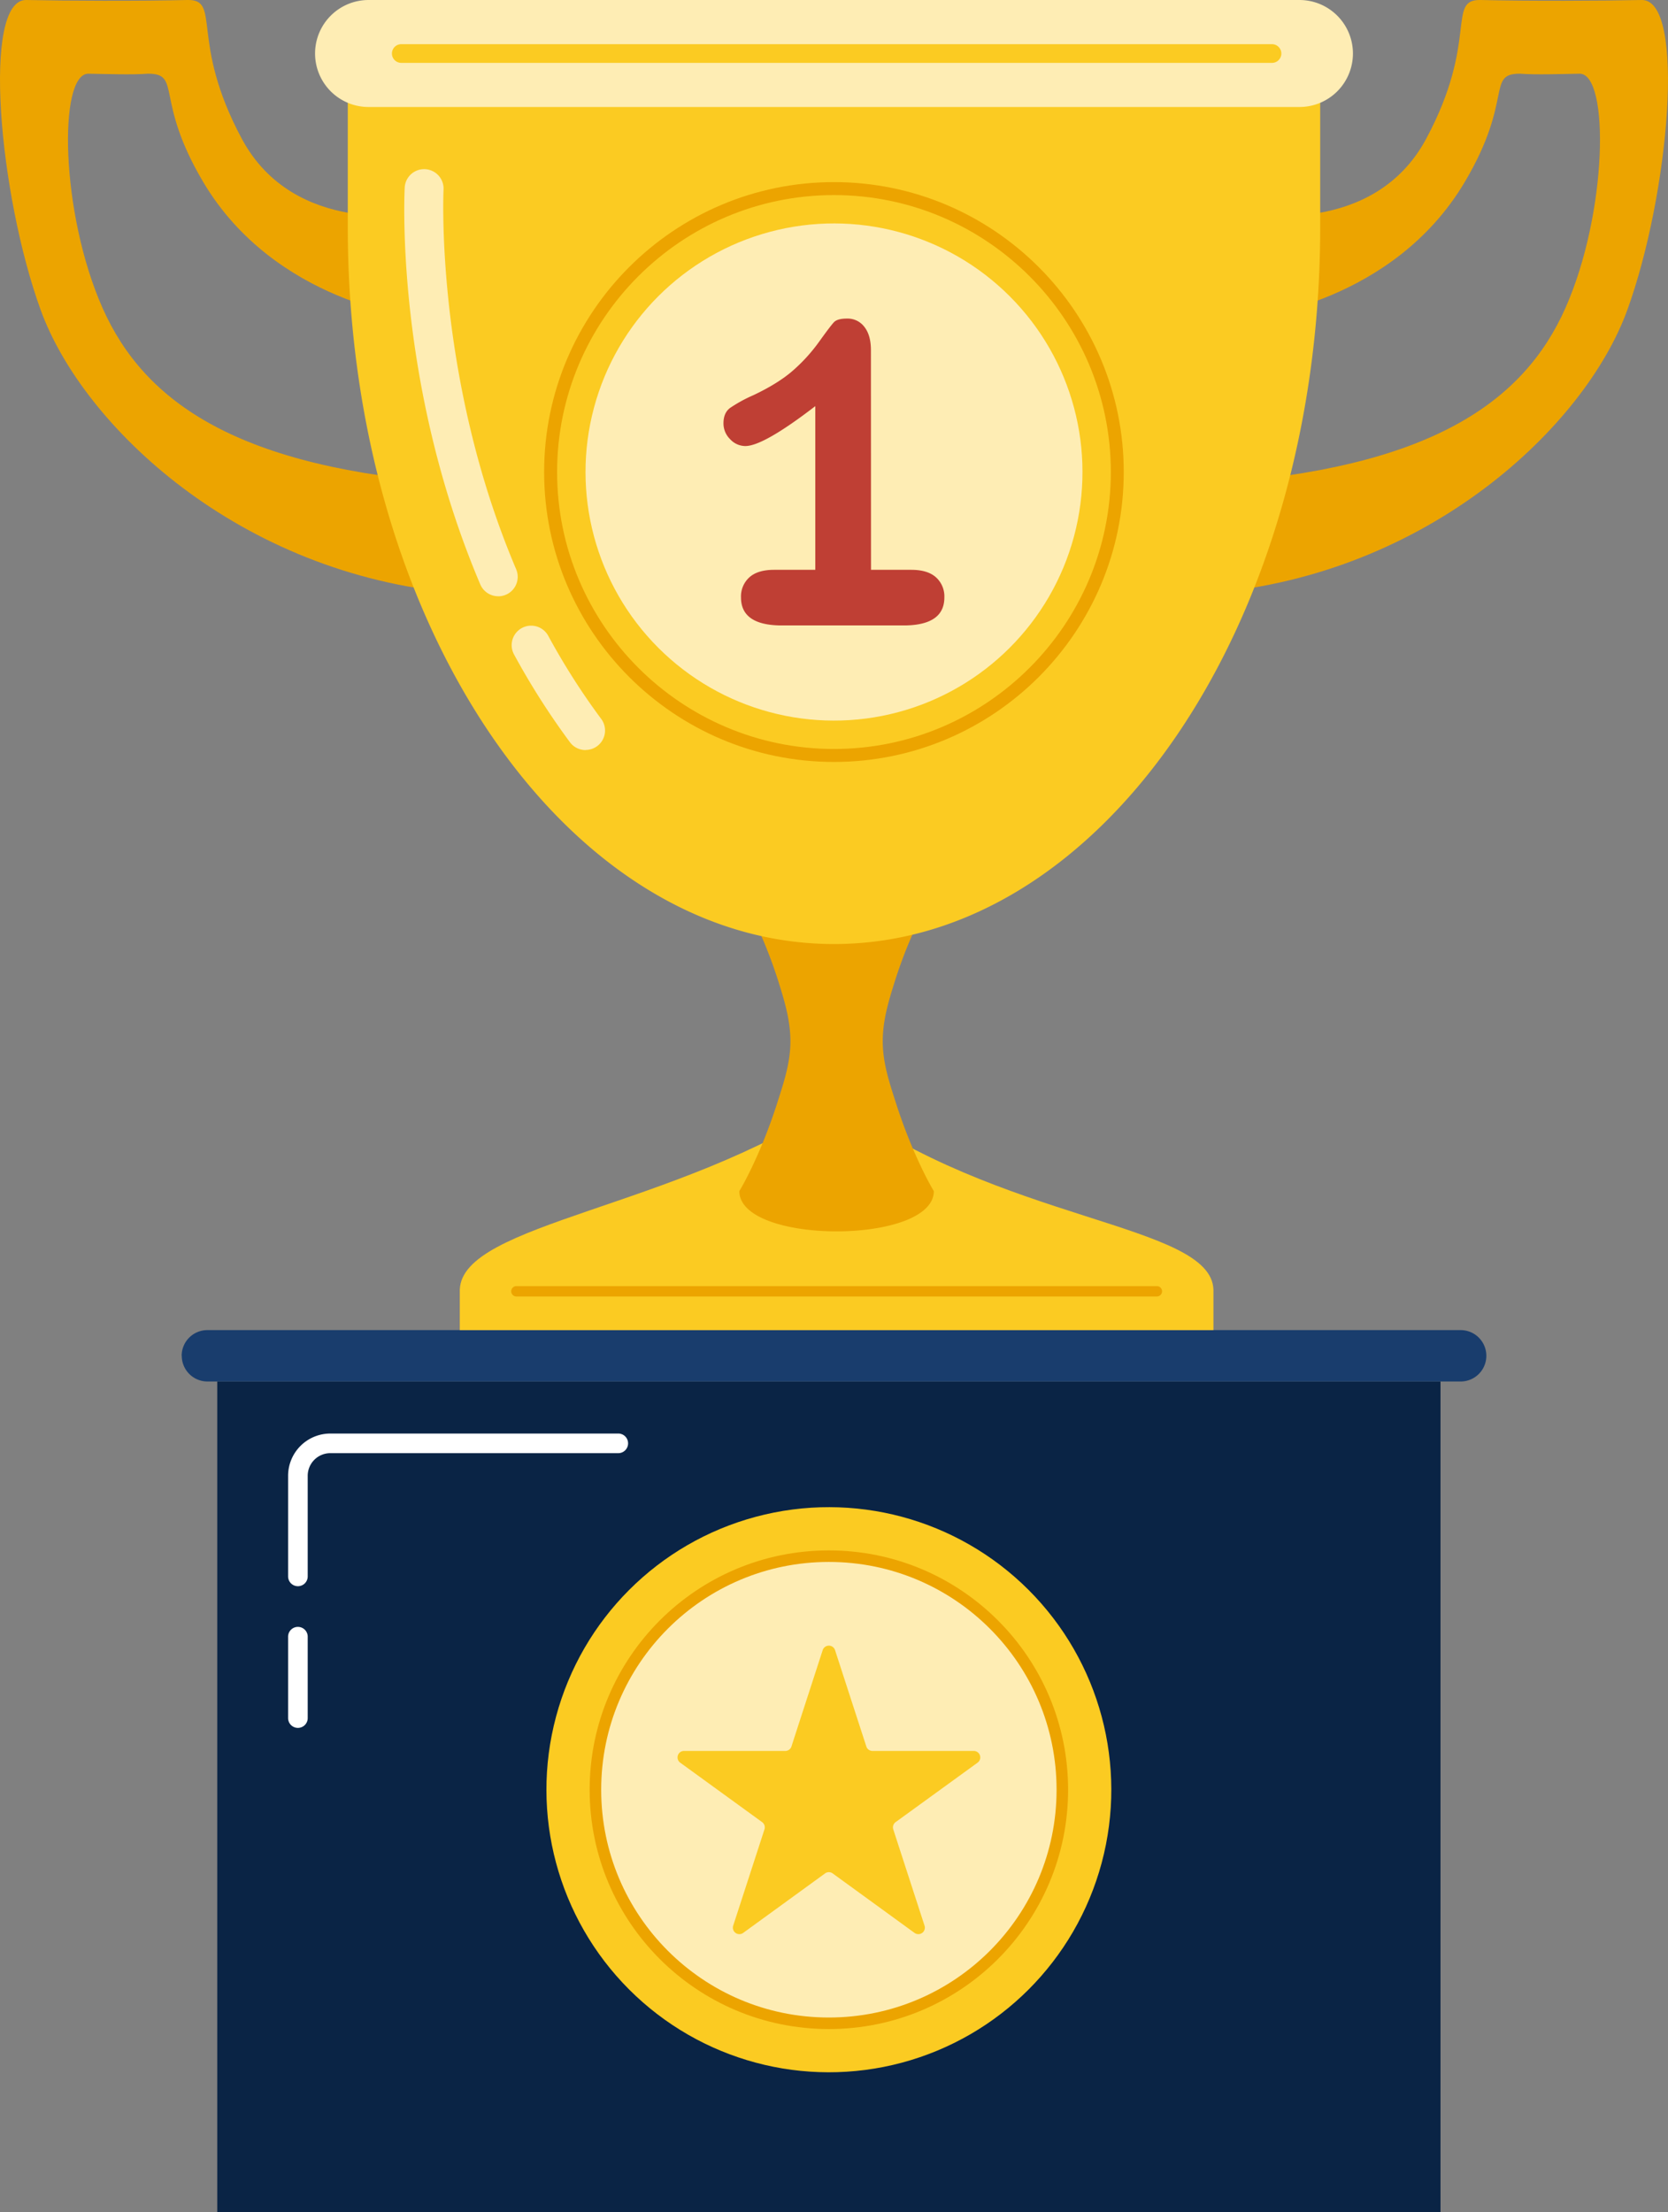 <svg xmlns="http://www.w3.org/2000/svg" viewBox="0 0 804.06 1066.01"><rect x="0" y="0" width="804.06" height="1066.01" fill="#808080" stroke="none"/><g id="Stand1"><rect x="104.73" y="665.69" width="589.66" height="400.33" style="fill:#0a2445"/><path d="M143.6,764.32a4.72,4.72,0,0,1-4.72-4.72V711.11a20.37,20.37,0,0,1,20.35-20.35H297.82a4.73,4.73,0,1,1,0,9.45H159.23a10.91,10.91,0,0,0-10.9,10.9V759.6A4.72,4.72,0,0,1,143.6,764.32Z" style="fill:#fff"/><path d="M143.6,832.59a4.72,4.72,0,0,1-4.72-4.72v-39a4.73,4.73,0,1,1,9.45,0v39A4.72,4.72,0,0,1,143.6,832.59Z" style="fill:#fff"/><circle cx="399.55" cy="862.39" r="136.15" transform="translate(-492.77 535.11) rotate(-45)" style="fill:#fbcb22"/><circle cx="399.56" cy="862.39" r="112.54" style="fill:#feedb4;stroke:#eca400;stroke-linecap:round;stroke-linejoin:round;stroke-width:5.557px"/><path d="M396.58,795.12a3.13,3.13,0,0,1,5.95,0c4.46,13.75,12.64,38.92,15.08,46.42a3.13,3.13,0,0,0,3,2.16h48.8a3.12,3.12,0,0,1,1.83,5.65L431.73,878a3.12,3.12,0,0,0-1.13,3.49c2.43,7.5,10.61,32.67,15.08,46.41a3.13,3.13,0,0,1-4.81,3.49l-39.48-28.68a3.14,3.14,0,0,0-3.67,0l-39.48,28.68a3.13,3.13,0,0,1-4.81-3.49c4.47-13.74,12.65-38.91,15.08-46.41a3.12,3.12,0,0,0-1.13-3.49L327.9,849.35a3.12,3.12,0,0,1,1.83-5.65h48.8a3.13,3.13,0,0,0,3-2.16C383.94,834,392.12,808.87,396.58,795.12Z" style="fill:#fbcb22;fill-rule:evenodd"/><path d="M87.57,653.3A12.38,12.38,0,0,1,100,640.92H704.11a12.38,12.38,0,0,1,12.38,12.38h0a12.38,12.38,0,0,1-12.38,12.38H100a12.38,12.38,0,0,1-12.38-12.38Z" style="fill:#193d6d;fill-rule:evenodd"/></g><g id="Gold_Trophy" data-name="Gold Trophy"><path d="M221.65,621.39c1.13-32.18,104.21-38.94,181.64-90.86,77.93,58.54,180.52,58.76,181.65,90.86h0v19.53H221.64V621.39Z" style="fill:#fbcb22;fill-rule:evenodd"/><path d="M557.66,624.72H248.93a2.49,2.49,0,0,1,0-5H557.66a2.49,2.49,0,0,1,0,5Z" style="fill:#eca400"/><path d="M356.42,430.55s10.38,15.55,19,43c2.82,9,5.69,18.51,5.6,28.7s-3.3,19.64-6.18,28.69c-8.67,27.19-18.44,43-18.44,43,0,25.87,93.75,25.87,93.75,0,0,0-9.77-15.86-18.44-43-2.88-9.05-6.08-18.43-6.18-28.69s2.78-19.71,5.6-28.7c8.64-27.49,19-43,19-43a46.88,46.88,0,1,0-93.75,0Z" style="fill:#eca400;fill-rule:evenodd"/><path d="M220.76,233.05C115.1,225.72,69.67,194.14,49.38,148.29S28.15,36,42.44,35.51c8.1.14,21.87.59,28.83,0,16.49-.07,3,12.26,26.69,52.19C132.61,146.09,200.87,153,200.87,153V102.88s-58.93,11.27-84.3-36S106.85-.39,90.36,0c-23,.55-59,.4-77.66,0C-8.8-.45-.65,93.67,19.64,149.46s95.54,127.29,201.12,136.36C221.06,276.05,220.8,243.7,220.76,233.05Z" style="fill:#eca400;fill-rule:evenodd"/><path d="M583.3,233.05c105.65-7.33,151.08-38.91,171.37-84.76S775.9,36,761.61,35.51c-8.1.14-21.87.59-28.82,0-16.49-.07-3,12.26-26.7,52.19C671.45,146.09,603.19,153,603.19,153V102.88s58.93,11.27,84.3-36S697.21-.39,713.7,0c23,.55,59,.4,77.66,0,21.49-.46,13.35,93.66-6.94,149.45S688.88,276.75,583.3,285.82C583,276.05,583.26,243.7,583.3,233.05Z" style="fill:#eca400;fill-rule:evenodd"/><path d="M167.65,109.48V46.88A46.88,46.88,0,0,1,214.53,0h375A46.88,46.88,0,0,1,636.4,46.88V110.6C636,300.74,531.12,454.89,402,454.89,272.67,454.89,167.65,300.12,167.65,109.48Z" style="fill:#fbcb22;fill-rule:evenodd"/><path d="M652.18,25.78A25.78,25.78,0,0,0,626.4,0H177.66a25.78,25.78,0,0,0-25.78,25.78h0a25.78,25.78,0,0,0,25.78,25.78H626.4a25.78,25.78,0,0,0,25.78-25.78Z" style="fill:#feedb4;fill-rule:evenodd"/><path d="M613.17,30.29H193.43a4.5,4.5,0,0,1,0-9H613.17a4.5,4.5,0,0,1,0,9Z" style="fill:#fbcb22"/><circle cx="402.03" cy="227.45" r="119.78" transform="translate(-43.08 350.89) rotate(-45)" style="fill:#feedb4"/><path d="M402,367.15c-77,0-139.7-62.67-139.7-139.7S325,87.75,402,87.75s139.7,62.66,139.7,139.7S479.06,367.15,402,367.15ZM402,94c-73.59,0-133.45,59.87-133.45,133.46S328.44,360.9,402,360.9,535.48,301,535.48,227.45,475.61,94,402,94Z" style="fill:#eca400"/><path d="M419.87,274.57H439.3q7.89,0,11.93,3.65a12.39,12.39,0,0,1,4,9.66q0,13-18.31,13.48v0H375.5v0q-18.3-.5-18.3-13.48a12.36,12.36,0,0,1,4-9.66q4-3.64,11.93-3.65h19.88V195.7q-25,19.23-33.71,19.23a10,10,0,0,1-7.35-3.31,10.63,10.63,0,0,1-3.2-7.64q0-5,3.15-7.39a69.19,69.19,0,0,1,11.14-6.11q11.93-5.62,19.08-11.83a81.92,81.92,0,0,0,12.67-13.9q5.52-7.69,7.19-9.47t6.31-1.77a10.08,10.08,0,0,1,8.38,4q3.15,4,3.16,11.14Z" style="fill:#bf3f34"/><path d="M240.15,287.31a9.4,9.4,0,0,1-8.63-5.71c-40.9-96.23-36.63-187.39-36.43-191.22a9.37,9.37,0,1,1,18.72,1c-.06,1.12-4.12,90.94,35,182.9a9.38,9.38,0,0,1-8.63,13.05Z" style="fill:#feedb4"/><path d="M282.26,361.42a9.36,9.36,0,0,1-7.53-3.79,357.49,357.49,0,0,1-26.93-42.26,9.38,9.38,0,1,1,16.48-9,336.35,336.35,0,0,0,25.5,40,9.37,9.37,0,0,1-7.52,15Z" style="fill:#feedb4"/></g></svg>